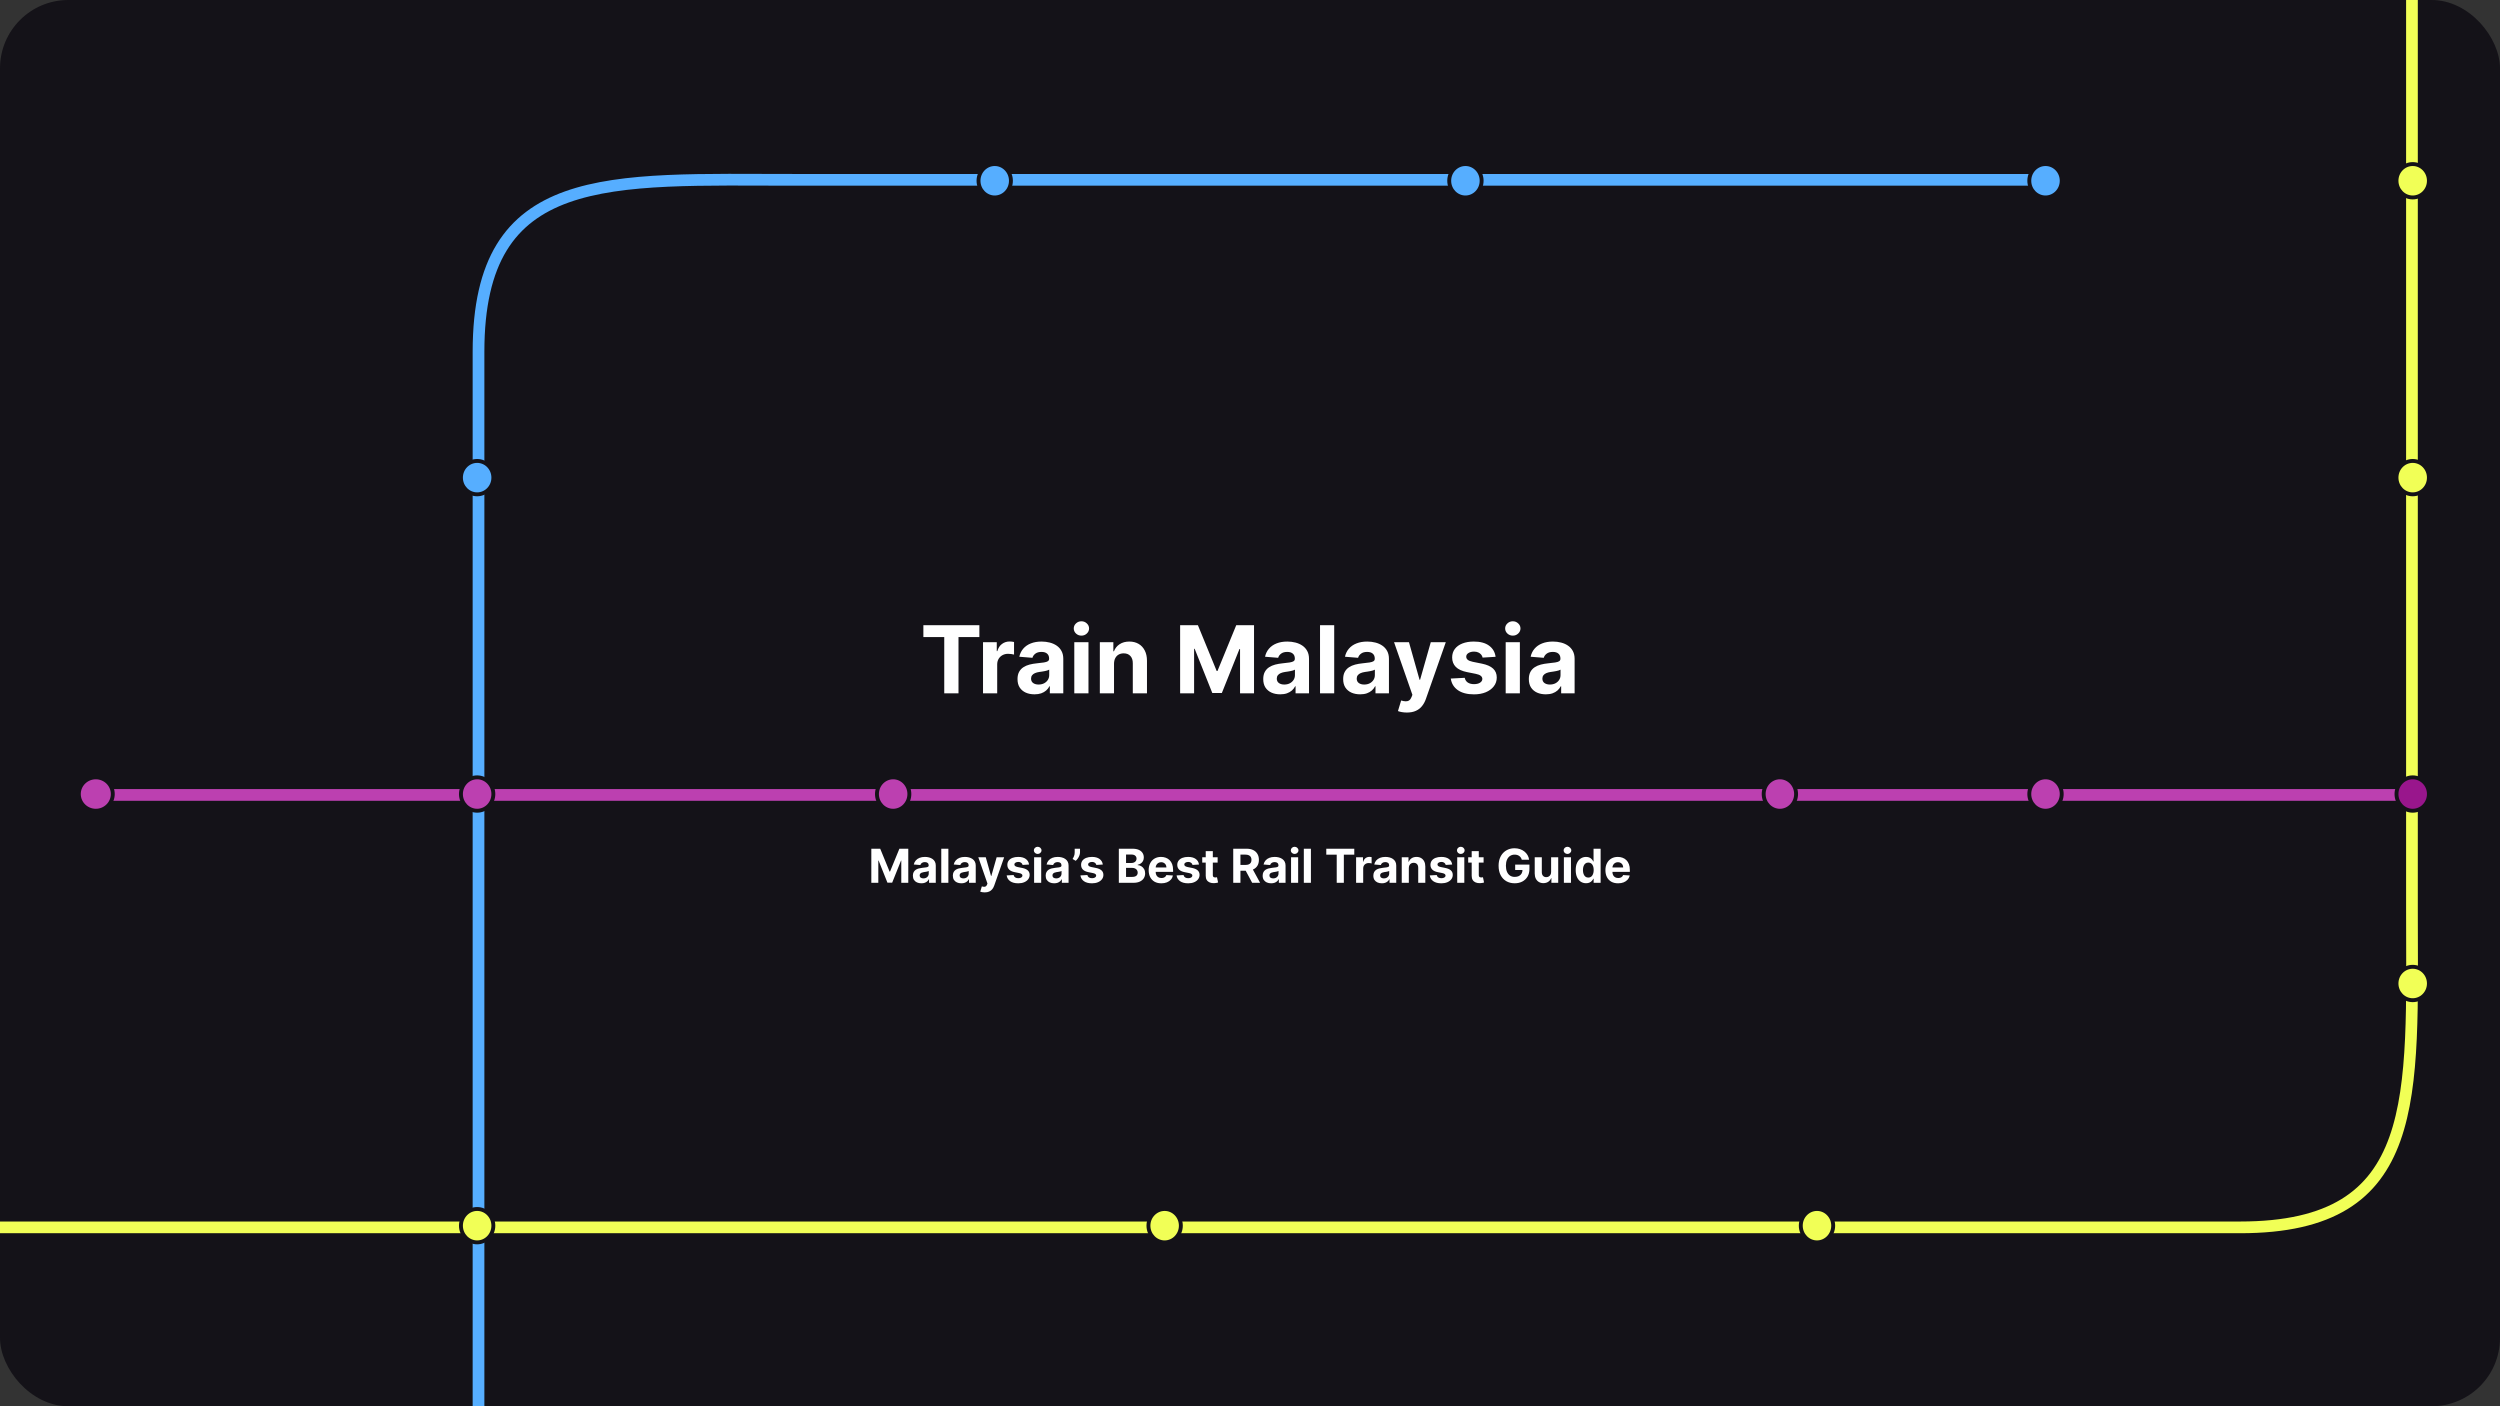 <svg width="1280" height="720" viewBox="0 0 1280 720" fill="none" xmlns="http://www.w3.org/2000/svg">
<rect x="0" y="0" width="1280" height="720" fill="#333333" stroke="none"/>
<g clip-path="url(#clip0_111_3)">
<rect width="1280" height="720" rx="35" fill="#141218"/>
<path d="M472.767 326.176V320.091H501.438V326.176H490.75V355H483.455V326.176H472.767ZM503.304 355V328.818H510.344V333.386H510.616C511.094 331.761 511.895 330.534 513.02 329.705C514.145 328.864 515.44 328.443 516.906 328.443C517.27 328.443 517.662 328.466 518.082 328.511C518.503 328.557 518.872 328.619 519.19 328.699V335.142C518.849 335.04 518.378 334.949 517.776 334.869C517.173 334.79 516.622 334.75 516.122 334.75C515.054 334.75 514.099 334.983 513.259 335.449C512.429 335.903 511.77 336.54 511.281 337.358C510.804 338.176 510.565 339.119 510.565 340.188V355H503.304ZM529.661 355.494C527.99 355.494 526.501 355.205 525.195 354.625C523.888 354.034 522.854 353.165 522.092 352.017C521.342 350.858 520.967 349.415 520.967 347.688C520.967 346.233 521.234 345.011 521.768 344.023C522.303 343.034 523.03 342.239 523.95 341.636C524.871 341.034 525.916 340.58 527.087 340.273C528.268 339.966 529.507 339.75 530.803 339.625C532.325 339.466 533.553 339.318 534.484 339.182C535.416 339.034 536.092 338.818 536.513 338.534C536.933 338.25 537.143 337.83 537.143 337.273V337.17C537.143 336.091 536.803 335.256 536.121 334.665C535.45 334.074 534.496 333.778 533.257 333.778C531.95 333.778 530.911 334.068 530.138 334.648C529.365 335.216 528.854 335.932 528.604 336.795L521.888 336.25C522.229 334.659 522.899 333.284 523.899 332.125C524.899 330.955 526.189 330.057 527.768 329.432C529.359 328.795 531.2 328.477 533.291 328.477C534.746 328.477 536.138 328.648 537.467 328.989C538.808 329.33 539.996 329.858 541.03 330.574C542.075 331.29 542.899 332.21 543.501 333.335C544.104 334.449 544.405 335.784 544.405 337.341V355H537.518V351.369H537.314C536.893 352.188 536.331 352.909 535.626 353.534C534.922 354.148 534.075 354.631 533.087 354.983C532.098 355.324 530.956 355.494 529.661 355.494ZM531.74 350.483C532.808 350.483 533.751 350.273 534.57 349.852C535.388 349.42 536.03 348.841 536.496 348.114C536.962 347.386 537.195 346.562 537.195 345.642V342.864C536.967 343.011 536.655 343.148 536.257 343.273C535.871 343.386 535.433 343.494 534.945 343.597C534.456 343.687 533.967 343.773 533.479 343.852C532.99 343.92 532.547 343.983 532.149 344.04C531.297 344.165 530.553 344.364 529.916 344.636C529.28 344.909 528.786 345.278 528.433 345.744C528.081 346.199 527.905 346.767 527.905 347.449C527.905 348.438 528.263 349.193 528.979 349.716C529.706 350.227 530.626 350.483 531.74 350.483ZM550.038 355V328.818H557.3V355H550.038ZM553.686 325.443C552.607 325.443 551.68 325.085 550.908 324.369C550.146 323.642 549.766 322.773 549.766 321.761C549.766 320.761 550.146 319.903 550.908 319.188C551.68 318.46 552.607 318.097 553.686 318.097C554.766 318.097 555.686 318.46 556.447 319.188C557.22 319.903 557.607 320.761 557.607 321.761C557.607 322.773 557.22 323.642 556.447 324.369C555.686 325.085 554.766 325.443 553.686 325.443ZM570.378 339.864V355H563.116V328.818H570.037V333.438H570.344C570.923 331.915 571.895 330.71 573.259 329.824C574.622 328.926 576.276 328.477 578.219 328.477C580.037 328.477 581.622 328.875 582.974 329.67C584.327 330.466 585.378 331.602 586.128 333.08C586.878 334.545 587.253 336.295 587.253 338.33V355H579.991V339.625C580.003 338.023 579.594 336.773 578.764 335.875C577.935 334.966 576.793 334.511 575.338 334.511C574.361 334.511 573.497 334.722 572.747 335.142C572.009 335.562 571.429 336.176 571.009 336.983C570.599 337.778 570.389 338.739 570.378 339.864ZM604.222 320.091H613.324L622.938 343.545H623.347L632.96 320.091H642.062V355H634.903V332.278H634.614L625.58 354.83H620.705L611.67 332.193H611.381V355H604.222V320.091ZM655.473 355.494C653.803 355.494 652.314 355.205 651.007 354.625C649.7 354.034 648.666 353.165 647.905 352.017C647.155 350.858 646.78 349.415 646.78 347.688C646.78 346.233 647.047 345.011 647.581 344.023C648.115 343.034 648.842 342.239 649.763 341.636C650.683 341.034 651.729 340.58 652.899 340.273C654.081 339.966 655.32 339.75 656.615 339.625C658.138 339.466 659.365 339.318 660.297 339.182C661.229 339.034 661.905 338.818 662.325 338.534C662.746 338.25 662.956 337.83 662.956 337.273V337.17C662.956 336.091 662.615 335.256 661.933 334.665C661.263 334.074 660.308 333.778 659.07 333.778C657.763 333.778 656.723 334.068 655.95 334.648C655.178 335.216 654.666 335.932 654.416 336.795L647.7 336.25C648.041 334.659 648.712 333.284 649.712 332.125C650.712 330.955 652.001 330.057 653.581 329.432C655.172 328.795 657.013 328.477 659.104 328.477C660.558 328.477 661.95 328.648 663.28 328.989C664.621 329.33 665.808 329.858 666.842 330.574C667.888 331.29 668.712 332.21 669.314 333.335C669.916 334.449 670.217 335.784 670.217 337.341V355H663.331V351.369H663.126C662.706 352.188 662.143 352.909 661.439 353.534C660.734 354.148 659.888 354.631 658.899 354.983C657.911 355.324 656.768 355.494 655.473 355.494ZM657.553 350.483C658.621 350.483 659.564 350.273 660.382 349.852C661.2 349.42 661.842 348.841 662.308 348.114C662.774 347.386 663.007 346.562 663.007 345.642V342.864C662.78 343.011 662.467 343.148 662.07 343.273C661.683 343.386 661.246 343.494 660.757 343.597C660.268 343.687 659.78 343.773 659.291 343.852C658.803 343.92 658.359 343.983 657.962 344.04C657.109 344.165 656.365 344.364 655.729 344.636C655.092 344.909 654.598 345.278 654.246 345.744C653.893 346.199 653.717 346.767 653.717 347.449C653.717 348.438 654.075 349.193 654.791 349.716C655.518 350.227 656.439 350.483 657.553 350.483ZM683.112 320.091V355H675.851V320.091H683.112ZM696.395 355.494C694.724 355.494 693.236 355.205 691.929 354.625C690.622 354.034 689.588 353.165 688.827 352.017C688.077 350.858 687.702 349.415 687.702 347.688C687.702 346.233 687.969 345.011 688.503 344.023C689.037 343.034 689.764 342.239 690.685 341.636C691.605 341.034 692.651 340.58 693.821 340.273C695.003 339.966 696.241 339.75 697.537 339.625C699.06 339.466 700.287 339.318 701.219 339.182C702.151 339.034 702.827 338.818 703.247 338.534C703.668 338.25 703.878 337.83 703.878 337.273V337.17C703.878 336.091 703.537 335.256 702.855 334.665C702.185 334.074 701.23 333.778 699.991 333.778C698.685 333.778 697.645 334.068 696.872 334.648C696.099 335.216 695.588 335.932 695.338 336.795L688.622 336.25C688.963 334.659 689.634 333.284 690.634 332.125C691.634 330.955 692.923 330.057 694.503 329.432C696.094 328.795 697.935 328.477 700.026 328.477C701.48 328.477 702.872 328.648 704.202 328.989C705.543 329.33 706.73 329.858 707.764 330.574C708.81 331.29 709.634 332.21 710.236 333.335C710.838 334.449 711.139 335.784 711.139 337.341V355H704.253V351.369H704.048C703.628 352.188 703.065 352.909 702.361 353.534C701.656 354.148 700.81 354.631 699.821 354.983C698.832 355.324 697.69 355.494 696.395 355.494ZM698.474 350.483C699.543 350.483 700.486 350.273 701.304 349.852C702.122 349.42 702.764 348.841 703.23 348.114C703.696 347.386 703.929 346.562 703.929 345.642V342.864C703.702 343.011 703.389 343.148 702.991 343.273C702.605 343.386 702.168 343.494 701.679 343.597C701.19 343.687 700.702 343.773 700.213 343.852C699.724 343.92 699.281 343.983 698.884 344.04C698.031 344.165 697.287 344.364 696.651 344.636C696.014 344.909 695.52 345.278 695.168 345.744C694.815 346.199 694.639 346.767 694.639 347.449C694.639 348.438 694.997 349.193 695.713 349.716C696.44 350.227 697.361 350.483 698.474 350.483ZM720.318 364.818C719.398 364.818 718.534 364.744 717.727 364.597C716.932 364.46 716.273 364.284 715.75 364.068L717.386 358.648C718.239 358.909 719.006 359.051 719.688 359.074C720.381 359.097 720.977 358.938 721.477 358.597C721.989 358.256 722.403 357.676 722.722 356.858L723.148 355.75L713.756 328.818H721.392L726.812 348.045H727.085L732.557 328.818H740.244L730.068 357.83C729.58 359.239 728.915 360.466 728.074 361.511C727.244 362.568 726.193 363.381 724.92 363.949C723.648 364.528 722.114 364.818 720.318 364.818ZM765.744 336.284L759.097 336.693C758.983 336.125 758.739 335.614 758.364 335.159C757.989 334.693 757.494 334.324 756.881 334.051C756.278 333.767 755.557 333.625 754.716 333.625C753.591 333.625 752.642 333.864 751.869 334.341C751.097 334.807 750.71 335.432 750.71 336.216C750.71 336.841 750.96 337.369 751.46 337.801C751.96 338.233 752.818 338.58 754.034 338.841L758.773 339.795C761.318 340.318 763.216 341.159 764.466 342.318C765.716 343.477 766.341 345 766.341 346.886C766.341 348.602 765.835 350.108 764.824 351.403C763.824 352.699 762.449 353.71 760.699 354.438C758.96 355.153 756.955 355.511 754.682 355.511C751.216 355.511 748.455 354.79 746.398 353.347C744.352 351.892 743.153 349.915 742.801 347.415L749.943 347.04C750.159 348.097 750.682 348.903 751.511 349.46C752.341 350.006 753.403 350.278 754.699 350.278C755.972 350.278 756.994 350.034 757.767 349.545C758.551 349.045 758.949 348.403 758.96 347.619C758.949 346.96 758.67 346.42 758.125 346C757.58 345.568 756.739 345.239 755.602 345.011L751.068 344.108C748.511 343.597 746.608 342.71 745.358 341.449C744.119 340.187 743.5 338.58 743.5 336.625C743.5 334.943 743.955 333.494 744.864 332.278C745.784 331.062 747.074 330.125 748.733 329.466C750.403 328.807 752.358 328.477 754.597 328.477C757.903 328.477 760.506 329.176 762.403 330.574C764.313 331.972 765.426 333.875 765.744 336.284ZM770.913 355V328.818H778.175V355H770.913ZM774.561 325.443C773.482 325.443 772.555 325.085 771.783 324.369C771.021 323.642 770.641 322.773 770.641 321.761C770.641 320.761 771.021 319.903 771.783 319.188C772.555 318.46 773.482 318.097 774.561 318.097C775.641 318.097 776.561 318.46 777.322 319.188C778.095 319.903 778.482 320.761 778.482 321.761C778.482 322.773 778.095 323.642 777.322 324.369C776.561 325.085 775.641 325.443 774.561 325.443ZM791.457 355.494C789.787 355.494 788.298 355.205 786.991 354.625C785.685 354.034 784.651 353.165 783.889 352.017C783.139 350.858 782.764 349.415 782.764 347.688C782.764 346.233 783.031 345.011 783.565 344.023C784.099 343.034 784.827 342.239 785.747 341.636C786.668 341.034 787.713 340.58 788.884 340.273C790.065 339.966 791.304 339.75 792.599 339.625C794.122 339.466 795.349 339.318 796.281 339.182C797.213 339.034 797.889 338.818 798.31 338.534C798.73 338.25 798.94 337.83 798.94 337.273V337.17C798.94 336.091 798.599 335.256 797.918 334.665C797.247 334.074 796.293 333.778 795.054 333.778C793.747 333.778 792.707 334.068 791.935 334.648C791.162 335.216 790.651 335.932 790.401 336.795L783.685 336.25C784.026 334.659 784.696 333.284 785.696 332.125C786.696 330.955 787.986 330.057 789.565 329.432C791.156 328.795 792.997 328.477 795.088 328.477C796.543 328.477 797.935 328.648 799.264 328.989C800.605 329.33 801.793 329.858 802.827 330.574C803.872 331.29 804.696 332.21 805.298 333.335C805.901 334.449 806.202 335.784 806.202 337.341V355H799.315V351.369H799.111C798.69 352.188 798.128 352.909 797.423 353.534C796.719 354.148 795.872 354.631 794.884 354.983C793.895 355.324 792.753 355.494 791.457 355.494ZM793.537 350.483C794.605 350.483 795.548 350.273 796.366 349.852C797.185 349.42 797.827 348.841 798.293 348.114C798.759 347.386 798.991 346.562 798.991 345.642V342.864C798.764 343.011 798.452 343.148 798.054 343.273C797.668 343.386 797.23 343.494 796.741 343.597C796.253 343.687 795.764 343.773 795.276 343.852C794.787 343.92 794.344 343.983 793.946 344.04C793.094 344.165 792.349 344.364 791.713 344.636C791.077 344.909 790.582 345.278 790.23 345.744C789.878 346.199 789.702 346.767 789.702 347.449C789.702 348.438 790.06 349.193 790.776 349.716C791.503 350.227 792.423 350.483 793.537 350.483Z" fill="white"/>
<path d="M446.119 434.545H450.67L455.477 446.273H455.681L460.488 434.545H465.039V452H461.46V440.639H461.315L456.798 451.915H454.36L449.843 440.597H449.698V452H446.119V434.545ZM471.744 452.247C470.909 452.247 470.165 452.102 469.511 451.812C468.858 451.517 468.341 451.082 467.96 450.509C467.585 449.929 467.398 449.207 467.398 448.344C467.398 447.616 467.531 447.006 467.798 446.511C468.065 446.017 468.429 445.619 468.889 445.318C469.349 445.017 469.872 444.79 470.457 444.636C471.048 444.483 471.668 444.375 472.315 444.312C473.077 444.233 473.69 444.159 474.156 444.091C474.622 444.017 474.96 443.909 475.17 443.767C475.381 443.625 475.486 443.415 475.486 443.136V443.085C475.486 442.545 475.315 442.128 474.974 441.832C474.639 441.537 474.162 441.389 473.543 441.389C472.889 441.389 472.369 441.534 471.983 441.824C471.597 442.108 471.341 442.466 471.216 442.898L467.858 442.625C468.028 441.83 468.364 441.142 468.864 440.562C469.364 439.977 470.009 439.528 470.798 439.216C471.594 438.898 472.514 438.739 473.56 438.739C474.287 438.739 474.983 438.824 475.648 438.994C476.318 439.165 476.912 439.429 477.429 439.787C477.952 440.145 478.364 440.605 478.665 441.168C478.966 441.724 479.116 442.392 479.116 443.17V452H475.673V450.185H475.571C475.361 450.594 475.08 450.955 474.727 451.267C474.375 451.574 473.952 451.815 473.457 451.991C472.963 452.162 472.392 452.247 471.744 452.247ZM472.784 449.741C473.318 449.741 473.79 449.636 474.199 449.426C474.608 449.21 474.929 448.92 475.162 448.557C475.395 448.193 475.511 447.781 475.511 447.321V445.932C475.398 446.006 475.241 446.074 475.043 446.136C474.849 446.193 474.631 446.247 474.386 446.298C474.142 446.344 473.898 446.386 473.653 446.426C473.409 446.46 473.188 446.491 472.989 446.52C472.563 446.582 472.19 446.682 471.872 446.818C471.554 446.955 471.307 447.139 471.131 447.372C470.955 447.599 470.866 447.884 470.866 448.224C470.866 448.719 471.045 449.097 471.403 449.358C471.767 449.614 472.227 449.741 472.784 449.741ZM485.564 434.545V452H481.933V434.545H485.564ZM492.205 452.247C491.37 452.247 490.626 452.102 489.972 451.812C489.319 451.517 488.802 451.082 488.421 450.509C488.046 449.929 487.859 449.207 487.859 448.344C487.859 447.616 487.992 447.006 488.259 446.511C488.526 446.017 488.89 445.619 489.35 445.318C489.81 445.017 490.333 444.79 490.918 444.636C491.509 444.483 492.129 444.375 492.776 444.312C493.538 444.233 494.151 444.159 494.617 444.091C495.083 444.017 495.421 443.909 495.631 443.767C495.842 443.625 495.947 443.415 495.947 443.136V443.085C495.947 442.545 495.776 442.128 495.435 441.832C495.1 441.537 494.623 441.389 494.004 441.389C493.35 441.389 492.83 441.534 492.444 441.824C492.058 442.108 491.802 442.466 491.677 442.898L488.319 442.625C488.489 441.83 488.825 441.142 489.325 440.562C489.825 439.977 490.469 439.528 491.259 439.216C492.055 438.898 492.975 438.739 494.021 438.739C494.748 438.739 495.444 438.824 496.109 438.994C496.779 439.165 497.373 439.429 497.89 439.787C498.413 440.145 498.825 440.605 499.126 441.168C499.427 441.724 499.577 442.392 499.577 443.17V452H496.134V450.185H496.032C495.822 450.594 495.54 450.955 495.188 451.267C494.836 451.574 494.413 451.815 493.918 451.991C493.424 452.162 492.853 452.247 492.205 452.247ZM493.245 449.741C493.779 449.741 494.251 449.636 494.66 449.426C495.069 449.21 495.39 448.92 495.623 448.557C495.856 448.193 495.972 447.781 495.972 447.321V445.932C495.859 446.006 495.702 446.074 495.504 446.136C495.31 446.193 495.092 446.247 494.847 446.298C494.603 446.344 494.359 446.386 494.114 446.426C493.87 446.46 493.648 446.491 493.45 446.52C493.023 446.582 492.651 446.682 492.333 446.818C492.015 446.955 491.768 447.139 491.592 447.372C491.415 447.599 491.327 447.884 491.327 448.224C491.327 448.719 491.506 449.097 491.864 449.358C492.228 449.614 492.688 449.741 493.245 449.741ZM504.167 456.909C503.707 456.909 503.275 456.872 502.871 456.798C502.474 456.73 502.144 456.642 501.883 456.534L502.701 453.824C503.127 453.955 503.511 454.026 503.852 454.037C504.198 454.048 504.496 453.969 504.746 453.798C505.002 453.628 505.21 453.338 505.369 452.929L505.582 452.375L500.886 438.909H504.704L507.414 448.523H507.55L510.286 438.909H514.13L509.042 453.415C508.798 454.119 508.465 454.733 508.045 455.256C507.63 455.784 507.104 456.19 506.468 456.474C505.832 456.764 505.065 456.909 504.167 456.909ZM526.88 442.642L523.556 442.847C523.499 442.562 523.377 442.307 523.19 442.08C523.002 441.847 522.755 441.662 522.448 441.526C522.147 441.384 521.786 441.312 521.366 441.312C520.803 441.312 520.329 441.432 519.942 441.67C519.556 441.903 519.363 442.216 519.363 442.608C519.363 442.92 519.488 443.185 519.738 443.401C519.988 443.616 520.417 443.79 521.025 443.92L523.394 444.398C524.667 444.659 525.616 445.08 526.241 445.659C526.866 446.239 527.178 447 527.178 447.943C527.178 448.801 526.925 449.554 526.42 450.202C525.92 450.849 525.232 451.355 524.357 451.719C523.488 452.077 522.485 452.256 521.349 452.256C519.616 452.256 518.235 451.895 517.207 451.173C516.184 450.446 515.585 449.457 515.408 448.207L518.979 448.02C519.087 448.548 519.349 448.952 519.763 449.23C520.178 449.503 520.71 449.639 521.357 449.639C521.994 449.639 522.505 449.517 522.891 449.273C523.283 449.023 523.482 448.702 523.488 448.31C523.482 447.98 523.343 447.71 523.07 447.5C522.798 447.284 522.377 447.119 521.809 447.006L519.542 446.554C518.263 446.298 517.312 445.855 516.687 445.224C516.067 444.594 515.758 443.79 515.758 442.812C515.758 441.972 515.985 441.247 516.44 440.639C516.9 440.031 517.545 439.562 518.374 439.233C519.21 438.903 520.187 438.739 521.306 438.739C522.96 438.739 524.261 439.088 525.21 439.787C526.164 440.486 526.721 441.437 526.88 442.642ZM529.464 452V438.909H533.095V452H529.464ZM531.288 437.222C530.749 437.222 530.286 437.043 529.899 436.685C529.518 436.321 529.328 435.886 529.328 435.381C529.328 434.881 529.518 434.452 529.899 434.094C530.286 433.73 530.749 433.548 531.288 433.548C531.828 433.548 532.288 433.73 532.669 434.094C533.055 434.452 533.249 434.881 533.249 435.381C533.249 435.886 533.055 436.321 532.669 436.685C532.288 437.043 531.828 437.222 531.288 437.222ZM539.737 452.247C538.901 452.247 538.157 452.102 537.504 451.812C536.85 451.517 536.333 451.082 535.952 450.509C535.577 449.929 535.39 449.207 535.39 448.344C535.39 447.616 535.523 447.006 535.79 446.511C536.058 446.017 536.421 445.619 536.881 445.318C537.342 445.017 537.864 444.79 538.45 444.636C539.04 444.483 539.66 444.375 540.308 444.312C541.069 444.233 541.683 444.159 542.148 444.091C542.614 444.017 542.952 443.909 543.163 443.767C543.373 443.625 543.478 443.415 543.478 443.136V443.085C543.478 442.545 543.308 442.128 542.967 441.832C542.631 441.537 542.154 441.389 541.535 441.389C540.881 441.389 540.362 441.534 539.975 441.824C539.589 442.108 539.333 442.466 539.208 442.898L535.85 442.625C536.021 441.83 536.356 441.142 536.856 440.562C537.356 439.977 538.001 439.528 538.79 439.216C539.586 438.898 540.506 438.739 541.552 438.739C542.279 438.739 542.975 438.824 543.64 438.994C544.31 439.165 544.904 439.429 545.421 439.787C545.944 440.145 546.356 440.605 546.657 441.168C546.958 441.724 547.109 442.392 547.109 443.17V452H543.665V450.185H543.563C543.353 450.594 543.072 450.955 542.719 451.267C542.367 451.574 541.944 451.815 541.45 451.991C540.955 452.162 540.384 452.247 539.737 452.247ZM540.776 449.741C541.31 449.741 541.782 449.636 542.191 449.426C542.6 449.21 542.921 448.92 543.154 448.557C543.387 448.193 543.504 447.781 543.504 447.321V445.932C543.39 446.006 543.234 446.074 543.035 446.136C542.842 446.193 542.623 446.247 542.379 446.298C542.134 446.344 541.89 446.386 541.646 446.426C541.401 446.46 541.18 446.491 540.981 446.52C540.555 446.582 540.183 446.682 539.864 446.818C539.546 446.955 539.299 447.139 539.123 447.372C538.947 447.599 538.859 447.884 538.859 448.224C538.859 448.719 539.038 449.097 539.396 449.358C539.759 449.614 540.219 449.741 540.776 449.741ZM552.968 434.545V436.386C552.968 436.909 552.866 437.443 552.661 437.989C552.462 438.528 552.195 439.04 551.86 439.523C551.525 440 551.158 440.406 550.761 440.741L549.158 439.795C549.442 439.347 549.692 438.849 549.908 438.304C550.13 437.759 550.241 437.125 550.241 436.403V434.545H552.968ZM564.638 442.642L561.314 442.847C561.257 442.562 561.135 442.307 560.947 442.08C560.76 441.847 560.513 441.662 560.206 441.526C559.905 441.384 559.544 441.312 559.124 441.312C558.561 441.312 558.087 441.432 557.7 441.67C557.314 441.903 557.121 442.216 557.121 442.608C557.121 442.92 557.246 443.185 557.496 443.401C557.746 443.616 558.175 443.79 558.783 443.92L561.152 444.398C562.425 444.659 563.374 445.08 563.999 445.659C564.624 446.239 564.936 447 564.936 447.943C564.936 448.801 564.683 449.554 564.178 450.202C563.678 450.849 562.99 451.355 562.115 451.719C561.246 452.077 560.243 452.256 559.107 452.256C557.374 452.256 555.993 451.895 554.964 451.173C553.942 450.446 553.342 449.457 553.166 448.207L556.737 448.02C556.845 448.548 557.107 448.952 557.521 449.23C557.936 449.503 558.467 449.639 559.115 449.639C559.751 449.639 560.263 449.517 560.649 449.273C561.041 449.023 561.24 448.702 561.246 448.31C561.24 447.98 561.101 447.71 560.828 447.5C560.555 447.284 560.135 447.119 559.567 447.006L557.3 446.554C556.021 446.298 555.07 445.855 554.445 445.224C553.825 444.594 553.516 443.79 553.516 442.812C553.516 441.972 553.743 441.247 554.197 440.639C554.658 440.031 555.303 439.562 556.132 439.233C556.967 438.903 557.945 438.739 559.064 438.739C560.717 438.739 562.018 439.088 562.967 439.787C563.922 440.486 564.479 441.437 564.638 442.642ZM572.845 452V434.545H579.834C581.118 434.545 582.189 434.736 583.047 435.116C583.905 435.497 584.55 436.026 584.982 436.702C585.413 437.372 585.629 438.145 585.629 439.02C585.629 439.702 585.493 440.301 585.22 440.818C584.947 441.33 584.572 441.75 584.095 442.08C583.624 442.403 583.084 442.634 582.476 442.77V442.94C583.141 442.969 583.763 443.156 584.342 443.503C584.928 443.849 585.402 444.335 585.766 444.96C586.129 445.58 586.311 446.318 586.311 447.176C586.311 448.102 586.081 448.929 585.621 449.656C585.166 450.378 584.493 450.949 583.601 451.369C582.709 451.79 581.609 452 580.303 452H572.845ZM576.536 448.983H579.544C580.572 448.983 581.322 448.787 581.794 448.395C582.266 447.997 582.501 447.469 582.501 446.81C582.501 446.327 582.385 445.901 582.152 445.531C581.919 445.162 581.587 444.872 581.155 444.662C580.729 444.452 580.22 444.347 579.629 444.347H576.536V448.983ZM576.536 441.849H579.271C579.777 441.849 580.226 441.761 580.618 441.585C581.016 441.403 581.328 441.148 581.555 440.818C581.788 440.489 581.905 440.094 581.905 439.634C581.905 439.003 581.68 438.494 581.232 438.108C580.788 437.722 580.158 437.528 579.339 437.528H576.536V441.849ZM594.61 452.256C593.263 452.256 592.104 451.983 591.133 451.438C590.167 450.886 589.423 450.108 588.9 449.102C588.377 448.091 588.116 446.895 588.116 445.514C588.116 444.168 588.377 442.986 588.9 441.969C589.423 440.952 590.158 440.159 591.107 439.591C592.062 439.023 593.181 438.739 594.465 438.739C595.329 438.739 596.133 438.878 596.877 439.156C597.627 439.429 598.281 439.841 598.837 440.392C599.4 440.943 599.837 441.636 600.15 442.472C600.462 443.301 600.619 444.273 600.619 445.386V446.384H589.565V444.134H597.201C597.201 443.611 597.087 443.148 596.86 442.744C596.633 442.341 596.317 442.026 595.914 441.798C595.516 441.565 595.053 441.449 594.525 441.449C593.974 441.449 593.485 441.577 593.059 441.832C592.638 442.082 592.309 442.42 592.07 442.847C591.832 443.267 591.71 443.736 591.704 444.253V446.392C591.704 447.04 591.823 447.599 592.062 448.071C592.306 448.543 592.65 448.906 593.093 449.162C593.536 449.418 594.062 449.545 594.67 449.545C595.073 449.545 595.442 449.489 595.778 449.375C596.113 449.261 596.4 449.091 596.638 448.864C596.877 448.636 597.059 448.358 597.184 448.028L600.542 448.25C600.371 449.057 600.022 449.761 599.494 450.364C598.971 450.96 598.295 451.426 597.465 451.761C596.641 452.091 595.69 452.256 594.61 452.256ZM613.88 442.642L610.556 442.847C610.499 442.562 610.377 442.307 610.19 442.08C610.002 441.847 609.755 441.662 609.448 441.526C609.147 441.384 608.786 441.312 608.366 441.312C607.803 441.312 607.329 441.432 606.942 441.67C606.556 441.903 606.363 442.216 606.363 442.608C606.363 442.92 606.488 443.185 606.738 443.401C606.988 443.616 607.417 443.79 608.025 443.92L610.394 444.398C611.667 444.659 612.616 445.08 613.241 445.659C613.866 446.239 614.178 447 614.178 447.943C614.178 448.801 613.925 449.554 613.42 450.202C612.92 450.849 612.232 451.355 611.357 451.719C610.488 452.077 609.485 452.256 608.349 452.256C606.616 452.256 605.235 451.895 604.207 451.173C603.184 450.446 602.585 449.457 602.408 448.207L605.979 448.02C606.087 448.548 606.349 448.952 606.763 449.23C607.178 449.503 607.71 449.639 608.357 449.639C608.994 449.639 609.505 449.517 609.891 449.273C610.283 449.023 610.482 448.702 610.488 448.31C610.482 447.98 610.343 447.71 610.07 447.5C609.798 447.284 609.377 447.119 608.809 447.006L606.542 446.554C605.263 446.298 604.312 445.855 603.687 445.224C603.067 444.594 602.758 443.79 602.758 442.812C602.758 441.972 602.985 441.247 603.44 440.639C603.9 440.031 604.545 439.562 605.374 439.233C606.21 438.903 607.187 438.739 608.306 438.739C609.96 438.739 611.261 439.088 612.21 439.787C613.164 440.486 613.721 441.437 613.88 442.642ZM623.428 438.909V441.636H615.544V438.909H623.428ZM617.334 435.773H620.964V447.977C620.964 448.312 621.016 448.574 621.118 448.761C621.22 448.943 621.362 449.071 621.544 449.145C621.732 449.219 621.947 449.256 622.192 449.256C622.362 449.256 622.533 449.241 622.703 449.213C622.874 449.179 623.004 449.153 623.095 449.136L623.666 451.838C623.484 451.895 623.229 451.96 622.899 452.034C622.57 452.114 622.169 452.162 621.697 452.179C620.822 452.213 620.055 452.097 619.396 451.83C618.743 451.562 618.234 451.148 617.871 450.585C617.507 450.023 617.328 449.312 617.334 448.455V435.773ZM631.415 452V434.545H638.302C639.62 434.545 640.745 434.781 641.677 435.253C642.614 435.719 643.327 436.381 643.816 437.239C644.31 438.091 644.558 439.094 644.558 440.247C644.558 441.406 644.308 442.403 643.808 443.239C643.308 444.068 642.583 444.705 641.634 445.148C640.691 445.591 639.549 445.812 638.208 445.812H633.597V442.847H637.612C638.316 442.847 638.901 442.75 639.367 442.557C639.833 442.364 640.18 442.074 640.407 441.688C640.64 441.301 640.756 440.821 640.756 440.247C640.756 439.668 640.64 439.179 640.407 438.781C640.18 438.384 639.83 438.082 639.359 437.878C638.893 437.668 638.305 437.562 637.594 437.562H635.106V452H631.415ZM640.842 444.057L645.18 452H641.106L636.862 444.057H640.842ZM650.83 452.247C649.995 452.247 649.251 452.102 648.597 451.812C647.944 451.517 647.427 451.082 647.046 450.509C646.671 449.929 646.484 449.207 646.484 448.344C646.484 447.616 646.617 447.006 646.884 446.511C647.151 446.017 647.515 445.619 647.975 445.318C648.435 445.017 648.958 444.79 649.543 444.636C650.134 444.483 650.754 444.375 651.401 444.312C652.163 444.233 652.776 444.159 653.242 444.091C653.708 444.017 654.046 443.909 654.256 443.767C654.467 443.625 654.572 443.415 654.572 443.136V443.085C654.572 442.545 654.401 442.128 654.06 441.832C653.725 441.537 653.248 441.389 652.629 441.389C651.975 441.389 651.455 441.534 651.069 441.824C650.683 442.108 650.427 442.466 650.302 442.898L646.944 442.625C647.114 441.83 647.45 441.142 647.95 440.562C648.45 439.977 649.094 439.528 649.884 439.216C650.68 438.898 651.6 438.739 652.646 438.739C653.373 438.739 654.069 438.824 654.734 438.994C655.404 439.165 655.998 439.429 656.515 439.787C657.038 440.145 657.45 440.605 657.751 441.168C658.052 441.724 658.202 442.392 658.202 443.17V452H654.759V450.185H654.657C654.447 450.594 654.165 450.955 653.813 451.267C653.461 451.574 653.038 451.815 652.543 451.991C652.049 452.162 651.478 452.247 650.83 452.247ZM651.87 449.741C652.404 449.741 652.876 449.636 653.285 449.426C653.694 449.21 654.015 448.92 654.248 448.557C654.481 448.193 654.597 447.781 654.597 447.321V445.932C654.484 446.006 654.327 446.074 654.129 446.136C653.935 446.193 653.717 446.247 653.472 446.298C653.228 446.344 652.984 446.386 652.739 446.426C652.495 446.46 652.273 446.491 652.075 446.52C651.648 446.582 651.276 446.682 650.958 446.818C650.64 446.955 650.393 447.139 650.217 447.372C650.04 447.599 649.952 447.884 649.952 448.224C649.952 448.719 650.131 449.097 650.489 449.358C650.853 449.614 651.313 449.741 651.87 449.741ZM661.019 452V438.909H664.65V452H661.019ZM662.843 437.222C662.303 437.222 661.84 437.043 661.454 436.685C661.073 436.321 660.883 435.886 660.883 435.381C660.883 434.881 661.073 434.452 661.454 434.094C661.84 433.73 662.303 433.548 662.843 433.548C663.383 433.548 663.843 433.73 664.224 434.094C664.61 434.452 664.803 434.881 664.803 435.381C664.803 435.886 664.61 436.321 664.224 436.685C663.843 437.043 663.383 437.222 662.843 437.222ZM671.189 434.545V452H667.558V434.545H671.189ZM679.055 437.588V434.545H693.391V437.588H688.047V452H684.399V437.588H679.055ZM694.324 452V438.909H697.844V441.193H697.98C698.219 440.381 698.619 439.767 699.182 439.352C699.744 438.932 700.392 438.722 701.125 438.722C701.307 438.722 701.503 438.733 701.713 438.756C701.923 438.778 702.108 438.81 702.267 438.849V442.071C702.097 442.02 701.861 441.974 701.56 441.935C701.259 441.895 700.983 441.875 700.733 441.875C700.199 441.875 699.722 441.991 699.301 442.224C698.886 442.452 698.557 442.77 698.312 443.179C698.074 443.588 697.955 444.06 697.955 444.594V452H694.324ZM707.502 452.247C706.667 452.247 705.923 452.102 705.269 451.812C704.616 451.517 704.099 451.082 703.718 450.509C703.343 449.929 703.156 449.207 703.156 448.344C703.156 447.616 703.289 447.006 703.556 446.511C703.823 446.017 704.187 445.619 704.647 445.318C705.107 445.017 705.63 444.79 706.215 444.636C706.806 444.483 707.425 444.375 708.073 444.312C708.835 444.233 709.448 444.159 709.914 444.091C710.38 444.017 710.718 443.909 710.928 443.767C711.138 443.625 711.244 443.415 711.244 443.136V443.085C711.244 442.545 711.073 442.128 710.732 441.832C710.397 441.537 709.92 441.389 709.3 441.389C708.647 441.389 708.127 441.534 707.741 441.824C707.354 442.108 707.099 442.466 706.974 442.898L703.616 442.625C703.786 441.83 704.121 441.142 704.621 440.562C705.121 439.977 705.766 439.528 706.556 439.216C707.352 438.898 708.272 438.739 709.317 438.739C710.045 438.739 710.741 438.824 711.406 438.994C712.076 439.165 712.67 439.429 713.187 439.787C713.71 440.145 714.121 440.605 714.423 441.168C714.724 441.724 714.874 442.392 714.874 443.17V452H711.431V450.185H711.329C711.119 450.594 710.837 450.955 710.485 451.267C710.133 451.574 709.71 451.815 709.215 451.991C708.721 452.162 708.15 452.247 707.502 452.247ZM708.542 449.741C709.076 449.741 709.548 449.636 709.957 449.426C710.366 449.21 710.687 448.92 710.92 448.557C711.153 448.193 711.269 447.781 711.269 447.321V445.932C711.156 446.006 710.999 446.074 710.8 446.136C710.607 446.193 710.388 446.247 710.144 446.298C709.9 446.344 709.656 446.386 709.411 446.426C709.167 446.46 708.945 446.491 708.746 446.52C708.32 446.582 707.948 446.682 707.63 446.818C707.312 446.955 707.065 447.139 706.888 447.372C706.712 447.599 706.624 447.884 706.624 448.224C706.624 448.719 706.803 449.097 707.161 449.358C707.525 449.614 707.985 449.741 708.542 449.741ZM721.322 444.432V452H717.691V438.909H721.151V441.219H721.305C721.594 440.457 722.08 439.855 722.762 439.412C723.444 438.963 724.271 438.739 725.242 438.739C726.151 438.739 726.944 438.938 727.62 439.335C728.296 439.733 728.822 440.301 729.197 441.04C729.572 441.773 729.759 442.648 729.759 443.665V452H726.129V444.312C726.134 443.511 725.93 442.886 725.515 442.438C725.1 441.983 724.529 441.756 723.802 441.756C723.313 441.756 722.881 441.861 722.506 442.071C722.137 442.281 721.847 442.588 721.637 442.991C721.433 443.389 721.327 443.869 721.322 444.432ZM743.513 442.642L740.189 442.847C740.132 442.562 740.01 442.307 739.822 442.08C739.635 441.847 739.388 441.662 739.081 441.526C738.78 441.384 738.419 441.312 737.999 441.312C737.436 441.312 736.962 441.432 736.575 441.67C736.189 441.903 735.996 442.216 735.996 442.608C735.996 442.92 736.121 443.185 736.371 443.401C736.621 443.616 737.05 443.79 737.658 443.92L740.027 444.398C741.3 444.659 742.249 445.08 742.874 445.659C743.499 446.239 743.811 447 743.811 447.943C743.811 448.801 743.558 449.554 743.053 450.202C742.553 450.849 741.865 451.355 740.99 451.719C740.121 452.077 739.118 452.256 737.982 452.256C736.249 452.256 734.868 451.895 733.839 451.173C732.817 450.446 732.217 449.457 732.041 448.207L735.612 448.02C735.72 448.548 735.982 448.952 736.396 449.23C736.811 449.503 737.342 449.639 737.99 449.639C738.626 449.639 739.138 449.517 739.524 449.273C739.916 449.023 740.115 448.702 740.121 448.31C740.115 447.98 739.976 447.71 739.703 447.5C739.43 447.284 739.01 447.119 738.442 447.006L736.175 446.554C734.896 446.298 733.945 445.855 733.32 445.224C732.7 444.594 732.391 443.79 732.391 442.812C732.391 441.972 732.618 441.247 733.072 440.639C733.533 440.031 734.178 439.562 735.007 439.233C735.842 438.903 736.82 438.739 737.939 438.739C739.592 438.739 740.893 439.088 741.842 439.787C742.797 440.486 743.354 441.437 743.513 442.642ZM746.097 452V438.909H749.728V452H746.097ZM747.921 437.222C747.381 437.222 746.918 437.043 746.532 436.685C746.151 436.321 745.961 435.886 745.961 435.381C745.961 434.881 746.151 434.452 746.532 434.094C746.918 433.73 747.381 433.548 747.921 433.548C748.461 433.548 748.921 433.73 749.302 434.094C749.688 434.452 749.881 434.881 749.881 435.381C749.881 435.886 749.688 436.321 749.302 436.685C748.921 437.043 748.461 437.222 747.921 437.222ZM759.599 438.909V441.636H751.716V438.909H759.599ZM753.506 435.773H757.136V447.977C757.136 448.312 757.188 448.574 757.29 448.761C757.392 448.943 757.534 449.071 757.716 449.145C757.903 449.219 758.119 449.256 758.364 449.256C758.534 449.256 758.705 449.241 758.875 449.213C759.045 449.179 759.176 449.153 759.267 449.136L759.838 451.838C759.656 451.895 759.401 451.96 759.071 452.034C758.741 452.114 758.341 452.162 757.869 452.179C756.994 452.213 756.227 452.097 755.568 451.83C754.915 451.562 754.406 451.148 754.043 450.585C753.679 450.023 753.5 449.312 753.506 448.455V435.773ZM779.161 440.188C779.042 439.773 778.874 439.406 778.658 439.088C778.442 438.764 778.178 438.491 777.866 438.27C777.559 438.043 777.207 437.869 776.809 437.75C776.417 437.631 775.982 437.571 775.505 437.571C774.613 437.571 773.829 437.793 773.153 438.236C772.482 438.679 771.96 439.324 771.585 440.17C771.21 441.011 771.022 442.04 771.022 443.256C771.022 444.472 771.207 445.506 771.576 446.358C771.945 447.21 772.468 447.861 773.144 448.31C773.82 448.753 774.619 448.974 775.539 448.974C776.374 448.974 777.087 448.827 777.678 448.531C778.275 448.23 778.729 447.807 779.042 447.261C779.36 446.716 779.519 446.071 779.519 445.327L780.269 445.438H775.769V442.659H783.073V444.858C783.073 446.392 782.749 447.71 782.102 448.812C781.454 449.909 780.562 450.756 779.425 451.352C778.289 451.943 776.988 452.239 775.522 452.239C773.886 452.239 772.448 451.878 771.21 451.156C769.971 450.429 769.005 449.398 768.312 448.062C767.624 446.722 767.281 445.131 767.281 443.29C767.281 441.875 767.485 440.614 767.894 439.506C768.309 438.392 768.888 437.449 769.633 436.676C770.377 435.903 771.244 435.315 772.232 434.912C773.221 434.509 774.292 434.307 775.445 434.307C776.434 434.307 777.354 434.452 778.207 434.741C779.059 435.026 779.815 435.429 780.474 435.952C781.138 436.474 781.681 437.097 782.102 437.818C782.522 438.534 782.792 439.324 782.911 440.188H779.161ZM794.172 446.426V438.909H797.803V452H794.317V449.622H794.18C793.885 450.389 793.393 451.006 792.706 451.472C792.024 451.937 791.192 452.17 790.209 452.17C789.334 452.17 788.564 451.972 787.899 451.574C787.234 451.176 786.714 450.611 786.339 449.878C785.97 449.145 785.783 448.267 785.777 447.244V438.909H789.408V446.597C789.413 447.369 789.621 447.98 790.03 448.429C790.439 448.878 790.987 449.102 791.675 449.102C792.112 449.102 792.521 449.003 792.902 448.804C793.283 448.599 793.589 448.298 793.822 447.901C794.061 447.503 794.178 447.011 794.172 446.426ZM800.707 452V438.909H804.337V452H800.707ZM802.531 437.222C801.991 437.222 801.528 437.043 801.141 436.685C800.761 436.321 800.57 435.886 800.57 435.381C800.57 434.881 800.761 434.452 801.141 434.094C801.528 433.73 801.991 433.548 802.531 433.548C803.07 433.548 803.531 433.73 803.911 434.094C804.298 434.452 804.491 434.881 804.491 435.381C804.491 435.886 804.298 436.321 803.911 436.685C803.531 437.043 803.07 437.222 802.531 437.222ZM812.07 452.213C811.075 452.213 810.175 451.957 809.368 451.446C808.567 450.929 807.93 450.17 807.459 449.17C806.993 448.165 806.76 446.932 806.76 445.472C806.76 443.972 807.001 442.724 807.484 441.73C807.967 440.73 808.609 439.983 809.411 439.489C810.217 438.989 811.101 438.739 812.061 438.739C812.794 438.739 813.405 438.864 813.893 439.114C814.388 439.358 814.786 439.665 815.087 440.034C815.393 440.398 815.626 440.756 815.786 441.108H815.896V434.545H819.518V452H815.939V449.903H815.786C815.615 450.267 815.374 450.628 815.061 450.986C814.754 451.338 814.354 451.631 813.859 451.864C813.371 452.097 812.774 452.213 812.07 452.213ZM813.22 449.324C813.805 449.324 814.3 449.165 814.703 448.847C815.112 448.523 815.425 448.071 815.641 447.491C815.862 446.912 815.973 446.233 815.973 445.455C815.973 444.676 815.865 444 815.649 443.426C815.433 442.852 815.121 442.409 814.712 442.097C814.303 441.784 813.805 441.628 813.22 441.628C812.624 441.628 812.121 441.79 811.712 442.114C811.303 442.437 810.993 442.886 810.783 443.46C810.572 444.034 810.467 444.699 810.467 445.455C810.467 446.216 810.572 446.889 810.783 447.474C810.999 448.054 811.308 448.509 811.712 448.838C812.121 449.162 812.624 449.324 813.22 449.324ZM828.469 452.256C827.123 452.256 825.964 451.983 824.992 451.438C824.026 450.886 823.282 450.108 822.759 449.102C822.237 448.091 821.975 446.895 821.975 445.514C821.975 444.168 822.237 442.986 822.759 441.969C823.282 440.952 824.018 440.159 824.967 439.591C825.921 439.023 827.04 438.739 828.325 438.739C829.188 438.739 829.992 438.878 830.737 439.156C831.487 439.429 832.14 439.841 832.697 440.392C833.259 440.943 833.697 441.636 834.009 442.472C834.322 443.301 834.478 444.273 834.478 445.386V446.384H823.424V444.134H831.06C831.06 443.611 830.947 443.148 830.719 442.744C830.492 442.341 830.177 442.026 829.773 441.798C829.376 441.565 828.913 441.449 828.384 441.449C827.833 441.449 827.344 441.577 826.918 441.832C826.498 442.082 826.168 442.42 825.93 442.847C825.691 443.267 825.569 443.736 825.563 444.253V446.392C825.563 447.04 825.683 447.599 825.921 448.071C826.165 448.543 826.509 448.906 826.952 449.162C827.396 449.418 827.921 449.545 828.529 449.545C828.933 449.545 829.302 449.489 829.637 449.375C829.972 449.261 830.259 449.091 830.498 448.864C830.737 448.636 830.918 448.358 831.043 448.028L834.401 448.25C834.231 449.057 833.881 449.761 833.353 450.364C832.83 450.96 832.154 451.426 831.325 451.761C830.501 452.091 829.549 452.256 828.469 452.256Z" fill="white"/>
<path d="M1235 407.001H44" stroke="#BC40B0" stroke-width="6" stroke-linecap="round"/>
<path d="M1047 92.076L407.914 92.077C311.372 92.077 245 86.078 245 180.067L245 330.049L245 548.024L245 757" stroke="#56AEFF" stroke-width="6" stroke-linecap="round"/>
<path d="M1234.92 -108L1234.92 465.5C1234.92 562.042 1240.92 628.414 1146.93 628.414L996.951 628.414L778.976 628.414L570 628.414L-43.5 628.414" stroke="#F1FF56" stroke-width="6" stroke-linecap="round"/>
<path d="M57.746 406.549C57.746 411.256 53.868 415.097 49.052 415.097C44.236 415.097 40.358 411.256 40.358 406.549C40.358 401.842 44.236 398.001 49.052 398.001C53.868 398.001 57.746 401.842 57.746 406.549Z" fill="#BC40B0" stroke="#141218" stroke-width="2"/>
<path d="M465.597 406.549C465.597 411.295 461.857 415.097 457.299 415.097C452.74 415.097 449 411.295 449 406.549C449 401.803 452.74 398.001 457.299 398.001C461.857 398.001 465.597 401.803 465.597 406.549Z" fill="#BC40B0" stroke="#141218" stroke-width="2"/>
<path d="M252.597 406.549C252.597 411.295 248.857 415.097 244.299 415.097C239.74 415.097 236 411.295 236 406.549C236 401.803 239.74 398.001 244.299 398.001C248.857 398.001 252.597 401.803 252.597 406.549Z" fill="#BC40B0" stroke="#141218" stroke-width="2"/>
<path d="M919.597 406.548C919.597 411.294 915.857 415.096 911.299 415.096C906.74 415.096 903 411.294 903 406.548C903 401.802 906.74 398 911.299 398C915.857 398 919.597 401.802 919.597 406.548Z" fill="#BC40B0" stroke="#141218" stroke-width="2"/>
<path d="M1055.6 406.548C1055.6 411.294 1051.86 415.096 1047.3 415.096C1042.74 415.096 1039 411.294 1039 406.548C1039 401.802 1042.74 398 1047.3 398C1051.86 398 1055.6 401.802 1055.6 406.548Z" fill="#BC40B0" stroke="#141218" stroke-width="2"/>
<path d="M1055.6 92.548C1055.6 97.294 1051.86 101.096 1047.3 101.096C1042.74 101.096 1039 97.294 1039 92.548C1039 87.802 1042.74 84 1047.3 84C1051.86 84 1055.6 87.802 1055.6 92.548Z" fill="#56AEFF" stroke="#141218" stroke-width="2"/>
<path d="M1243.6 92.548C1243.6 97.294 1239.86 101.096 1235.3 101.096C1230.74 101.096 1227 97.294 1227 92.548C1227 87.802 1230.74 84 1235.3 84C1239.86 84 1243.6 87.802 1243.6 92.548Z" fill="#F1FF56" stroke="#141218" stroke-width="2"/>
<path d="M1243.6 244.548C1243.6 249.294 1239.86 253.096 1235.3 253.096C1230.74 253.096 1227 249.294 1227 244.548C1227 239.802 1230.74 236 1235.3 236C1239.86 236 1243.6 239.802 1243.6 244.548Z" fill="#F1FF56" stroke="#141218" stroke-width="2"/>
<path d="M1243.6 503.548C1243.6 508.294 1239.86 512.096 1235.3 512.096C1230.74 512.096 1227 508.294 1227 503.548C1227 498.802 1230.74 495 1235.3 495C1239.86 495 1243.6 498.802 1243.6 503.548Z" fill="#F1FF56" stroke="#141218" stroke-width="2"/>
<path d="M938.597 627.548C938.597 632.294 934.857 636.096 930.299 636.096C925.74 636.096 922 632.294 922 627.548C922 622.802 925.74 619 930.299 619C934.857 619 938.597 622.802 938.597 627.548Z" fill="#F1FF56" stroke="#141218" stroke-width="2"/>
<path d="M604.597 627.548C604.597 632.294 600.857 636.096 596.299 636.096C591.74 636.096 588 632.294 588 627.548C588 622.802 591.74 619 596.299 619C600.857 619 604.597 622.802 604.597 627.548Z" fill="#F1FF56" stroke="#141218" stroke-width="2"/>
<path d="M252.597 627.548C252.597 632.294 248.857 636.096 244.299 636.096C239.74 636.096 236 632.294 236 627.548C236 622.802 239.74 619 244.299 619C248.857 619 252.597 622.802 252.597 627.548Z" fill="#F1FF56" stroke="#141218" stroke-width="2"/>
<path d="M758.597 92.548C758.597 97.294 754.857 101.096 750.299 101.096C745.74 101.096 742 97.294 742 92.548C742 87.802 745.74 84 750.299 84C754.857 84 758.597 87.802 758.597 92.548Z" fill="#56AEFF" stroke="#141218" stroke-width="2"/>
<path d="M517.597 92.548C517.597 97.294 513.857 101.096 509.299 101.096C504.74 101.096 501 97.294 501 92.548C501 87.802 504.74 84 509.299 84C513.857 84 517.597 87.802 517.597 92.548Z" fill="#56AEFF" stroke="#141218" stroke-width="2"/>
<path d="M252.597 244.548C252.597 249.294 248.857 253.096 244.299 253.096C239.74 253.096 236 249.294 236 244.548C236 239.802 239.74 236 244.299 236C248.857 236 252.597 239.802 252.597 244.548Z" fill="#56AEFF" stroke="#141218" stroke-width="2"/>
<path d="M1243.6 406.548C1243.6 411.294 1239.86 415.096 1235.3 415.096C1230.74 415.096 1227 411.294 1227 406.548C1227 401.802 1230.74 398 1235.3 398C1239.86 398 1243.6 401.802 1243.6 406.548Z" fill="#99168C" stroke="#141218" stroke-width="2"/>
</g>
<defs>
<clipPath id="clip0_111_3">
<rect width="1280" height="720" rx="35" fill="white"/>
</clipPath>
</defs>
</svg>
